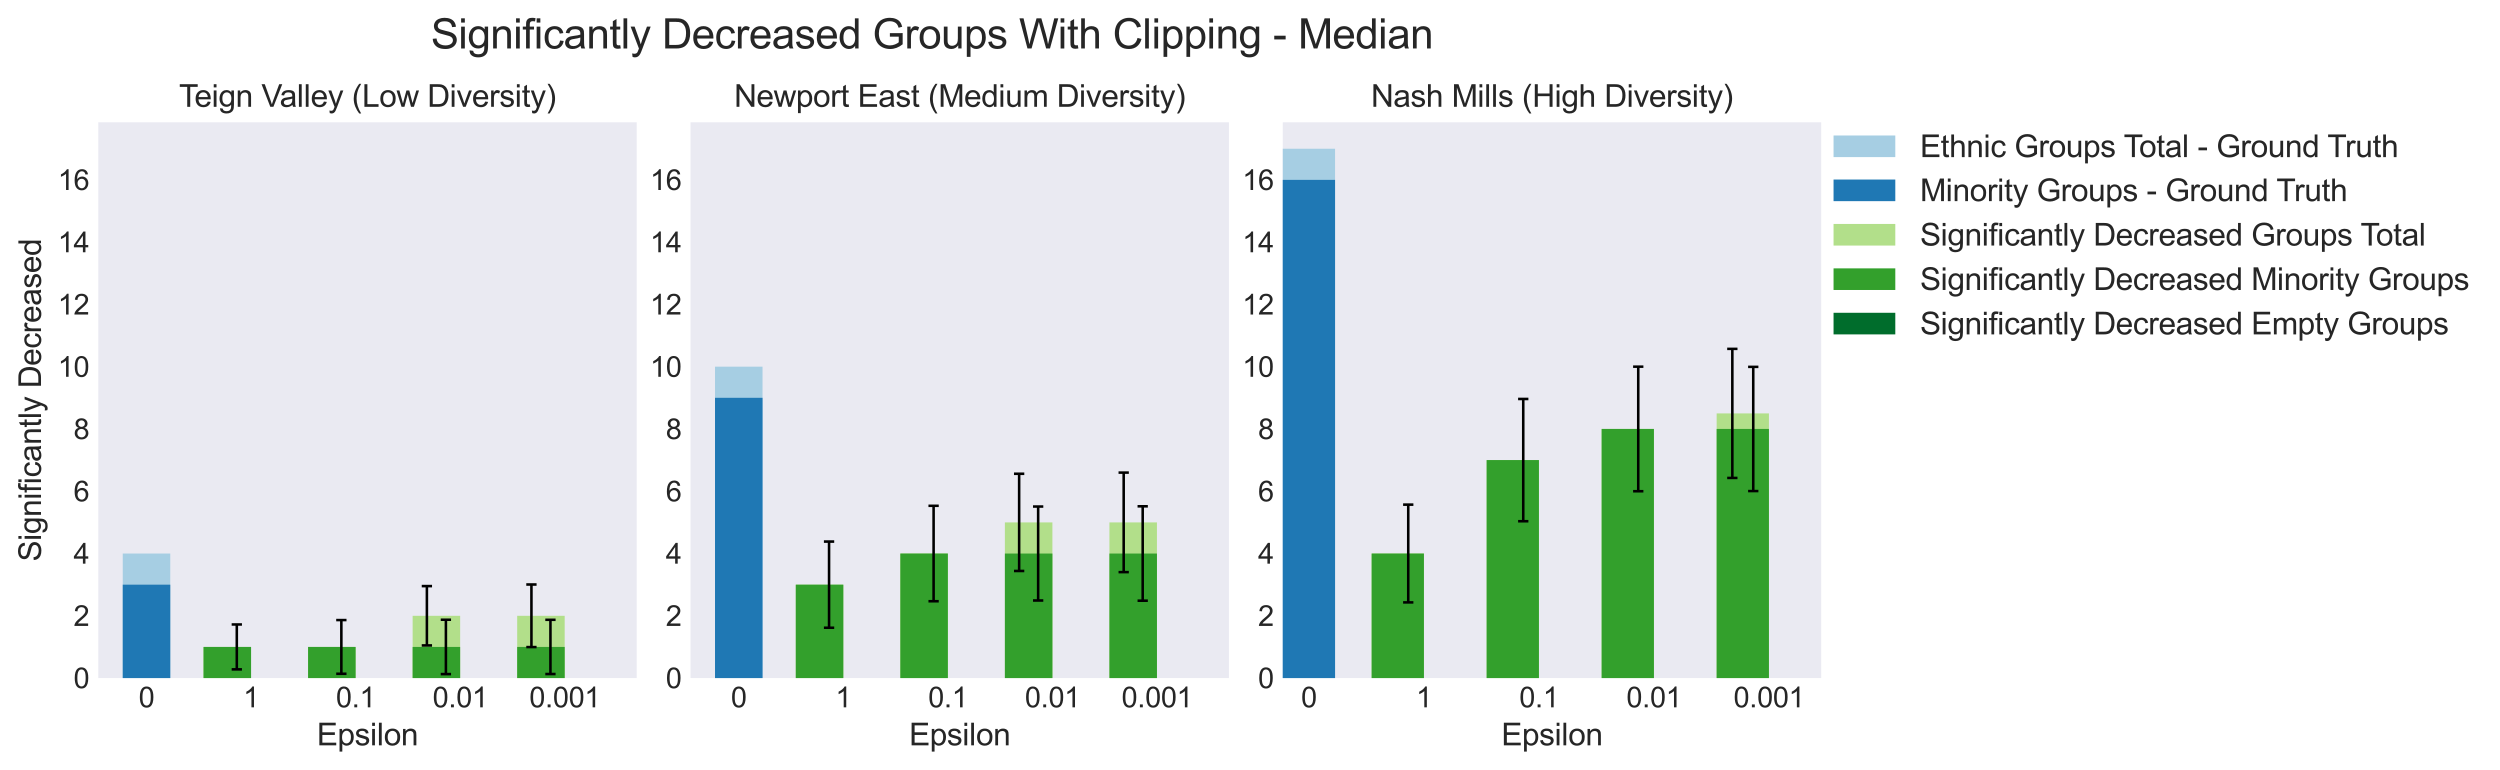<?xml version="1.0" encoding="utf-8" standalone="no"?>
<!DOCTYPE svg PUBLIC "-//W3C//DTD SVG 1.1//EN"
  "http://www.w3.org/Graphics/SVG/1.1/DTD/svg11.dtd">
<svg xmlns:xlink="http://www.w3.org/1999/xlink" width="971.606pt" height="299.254pt" viewBox="0 0 971.606 299.254" xmlns="http://www.w3.org/2000/svg" version="1.1">
 <defs>
  <style type="text/css">*{stroke-linejoin: round; stroke-linecap: butt}</style>
 </defs>
 <g id="figure_1">
  <g id="patch_1">
   <path d="M 0 299.254 
L 971.606 299.254 
L 971.606 0 
L 0 0 
z
" style="fill: #ffffff"/>
  </g>
  <g id="axes_1">
   <g id="patch_2">
    <path d="M 38.195 263.52 
L 247.445 263.52 
L 247.445 47.52 
L 38.195 47.52 
z
" style="fill: #eaeaf2"/>
   </g>
   <g id="matplotlib.axis_1">
    <g id="xtick_1">
     <g id="text_1">
      <!-- 0 -->
      <g style="fill: #262626" transform="translate(53.882 274.894) scale(0.11 -0.11)">
       <defs>
        <path id="ArialMT-30" d="M 266 2259 
Q 266 3072 433 3567 
Q 600 4063 929 4331 
Q 1259 4600 1759 4600 
Q 2128 4600 2406 4451 
Q 2684 4303 2865 4023 
Q 3047 3744 3150 3342 
Q 3253 2941 3253 2259 
Q 3253 1453 3087 958 
Q 2922 463 2592 192 
Q 2263 -78 1759 -78 
Q 1097 -78 719 397 
Q 266 969 266 2259 
z
M 844 2259 
Q 844 1131 1108 757 
Q 1372 384 1759 384 
Q 2147 384 2411 759 
Q 2675 1134 2675 2259 
Q 2675 3391 2411 3762 
Q 2147 4134 1753 4134 
Q 1366 4134 1134 3806 
Q 844 3388 844 2259 
z
" transform="scale(0.016)"/>
       </defs>
       <use xlink:href="#ArialMT-30"/>
      </g>
     </g>
    </g>
    <g id="xtick_2">
     <g id="text_2">
      <!-- 1 -->
      <g style="fill: #262626" transform="translate(94.514 274.894) scale(0.11 -0.11)">
       <defs>
        <path id="ArialMT-31" d="M 2384 0 
L 1822 0 
L 1822 3584 
Q 1619 3391 1289 3197 
Q 959 3003 697 2906 
L 697 3450 
Q 1169 3672 1522 3987 
Q 1875 4303 2022 4600 
L 2384 4600 
L 2384 0 
z
" transform="scale(0.016)"/>
       </defs>
       <use xlink:href="#ArialMT-31"/>
      </g>
     </g>
    </g>
    <g id="xtick_3">
     <g id="text_3">
      <!-- 0.1 -->
      <g style="fill: #262626" transform="translate(130.558 274.894) scale(0.11 -0.11)">
       <defs>
        <path id="ArialMT-2e" d="M 581 0 
L 581 641 
L 1222 641 
L 1222 0 
L 581 0 
z
" transform="scale(0.016)"/>
       </defs>
       <use xlink:href="#ArialMT-30"/>
       <use xlink:href="#ArialMT-2e" x="55.615"/>
       <use xlink:href="#ArialMT-31" x="83.398"/>
      </g>
     </g>
    </g>
    <g id="xtick_4">
     <g id="text_4">
      <!-- 0.01 -->
      <g style="fill: #262626" transform="translate(168.131 274.894) scale(0.11 -0.11)">
       <use xlink:href="#ArialMT-30"/>
       <use xlink:href="#ArialMT-2e" x="55.615"/>
       <use xlink:href="#ArialMT-30" x="83.398"/>
       <use xlink:href="#ArialMT-31" x="139.014"/>
      </g>
     </g>
    </g>
    <g id="xtick_5">
     <g id="text_5">
      <!-- 0.001 -->
      <g style="fill: #262626" transform="translate(205.703 274.894) scale(0.11 -0.11)">
       <use xlink:href="#ArialMT-30"/>
       <use xlink:href="#ArialMT-2e" x="55.615"/>
       <use xlink:href="#ArialMT-30" x="83.398"/>
       <use xlink:href="#ArialMT-30" x="139.014"/>
       <use xlink:href="#ArialMT-31" x="194.629"/>
      </g>
     </g>
    </g>
    <g id="text_6">
     <!-- Epsilon -->
     <g style="fill: #262626" transform="translate(123.142 289.669) scale(0.12 -0.12)">
      <defs>
       <path id="ArialMT-45" d="M 506 0 
L 506 4581 
L 3819 4581 
L 3819 4041 
L 1113 4041 
L 1113 2638 
L 3647 2638 
L 3647 2100 
L 1113 2100 
L 1113 541 
L 3925 541 
L 3925 0 
L 506 0 
z
" transform="scale(0.016)"/>
       <path id="ArialMT-70" d="M 422 -1272 
L 422 3319 
L 934 3319 
L 934 2888 
Q 1116 3141 1344 3267 
Q 1572 3394 1897 3394 
Q 2322 3394 2647 3175 
Q 2972 2956 3137 2557 
Q 3303 2159 3303 1684 
Q 3303 1175 3120 767 
Q 2938 359 2589 142 
Q 2241 -75 1856 -75 
Q 1575 -75 1351 44 
Q 1128 163 984 344 
L 984 -1272 
L 422 -1272 
z
M 931 1641 
Q 931 1000 1190 694 
Q 1450 388 1819 388 
Q 2194 388 2461 705 
Q 2728 1022 2728 1688 
Q 2728 2322 2467 2637 
Q 2206 2953 1844 2953 
Q 1484 2953 1207 2617 
Q 931 2281 931 1641 
z
" transform="scale(0.016)"/>
       <path id="ArialMT-73" d="M 197 991 
L 753 1078 
Q 800 744 1014 566 
Q 1228 388 1613 388 
Q 2000 388 2187 545 
Q 2375 703 2375 916 
Q 2375 1106 2209 1216 
Q 2094 1291 1634 1406 
Q 1016 1563 777 1677 
Q 538 1791 414 1992 
Q 291 2194 291 2438 
Q 291 2659 392 2848 
Q 494 3038 669 3163 
Q 800 3259 1026 3326 
Q 1253 3394 1513 3394 
Q 1903 3394 2198 3281 
Q 2494 3169 2634 2976 
Q 2775 2784 2828 2463 
L 2278 2388 
Q 2241 2644 2061 2787 
Q 1881 2931 1553 2931 
Q 1166 2931 1000 2803 
Q 834 2675 834 2503 
Q 834 2394 903 2306 
Q 972 2216 1119 2156 
Q 1203 2125 1616 2013 
Q 2213 1853 2448 1751 
Q 2684 1650 2818 1456 
Q 2953 1263 2953 975 
Q 2953 694 2789 445 
Q 2625 197 2315 61 
Q 2006 -75 1616 -75 
Q 969 -75 630 194 
Q 291 463 197 991 
z
" transform="scale(0.016)"/>
       <path id="ArialMT-69" d="M 425 3934 
L 425 4581 
L 988 4581 
L 988 3934 
L 425 3934 
z
M 425 0 
L 425 3319 
L 988 3319 
L 988 0 
L 425 0 
z
" transform="scale(0.016)"/>
       <path id="ArialMT-6c" d="M 409 0 
L 409 4581 
L 972 4581 
L 972 0 
L 409 0 
z
" transform="scale(0.016)"/>
       <path id="ArialMT-6f" d="M 213 1659 
Q 213 2581 725 3025 
Q 1153 3394 1769 3394 
Q 2453 3394 2887 2945 
Q 3322 2497 3322 1706 
Q 3322 1066 3130 698 
Q 2938 331 2570 128 
Q 2203 -75 1769 -75 
Q 1072 -75 642 372 
Q 213 819 213 1659 
z
M 791 1659 
Q 791 1022 1069 705 
Q 1347 388 1769 388 
Q 2188 388 2466 706 
Q 2744 1025 2744 1678 
Q 2744 2294 2464 2611 
Q 2184 2928 1769 2928 
Q 1347 2928 1069 2612 
Q 791 2297 791 1659 
z
" transform="scale(0.016)"/>
       <path id="ArialMT-6e" d="M 422 0 
L 422 3319 
L 928 3319 
L 928 2847 
Q 1294 3394 1984 3394 
Q 2284 3394 2536 3286 
Q 2788 3178 2913 3003 
Q 3038 2828 3088 2588 
Q 3119 2431 3119 2041 
L 3119 0 
L 2556 0 
L 2556 2019 
Q 2556 2363 2490 2533 
Q 2425 2703 2258 2804 
Q 2091 2906 1866 2906 
Q 1506 2906 1245 2678 
Q 984 2450 984 1813 
L 984 0 
L 422 0 
z
" transform="scale(0.016)"/>
      </defs>
      <use xlink:href="#ArialMT-45"/>
      <use xlink:href="#ArialMT-70" x="66.699"/>
      <use xlink:href="#ArialMT-73" x="122.314"/>
      <use xlink:href="#ArialMT-69" x="172.314"/>
      <use xlink:href="#ArialMT-6c" x="194.531"/>
      <use xlink:href="#ArialMT-6f" x="216.748"/>
      <use xlink:href="#ArialMT-6e" x="272.363"/>
     </g>
    </g>
   </g>
   <g id="matplotlib.axis_2">
    <g id="ytick_1">
     <g id="text_7">
      <!-- 0 -->
      <g style="fill: #262626" transform="translate(28.578 267.457) scale(0.11 -0.11)">
       <use xlink:href="#ArialMT-30"/>
      </g>
     </g>
    </g>
    <g id="ytick_2">
     <g id="text_8">
      <!-- 2 -->
      <g style="fill: #262626" transform="translate(28.578 243.255) scale(0.11 -0.11)">
       <defs>
        <path id="ArialMT-32" d="M 3222 541 
L 3222 0 
L 194 0 
Q 188 203 259 391 
Q 375 700 629 1000 
Q 884 1300 1366 1694 
Q 2113 2306 2375 2664 
Q 2638 3022 2638 3341 
Q 2638 3675 2398 3904 
Q 2159 4134 1775 4134 
Q 1369 4134 1125 3890 
Q 881 3647 878 3216 
L 300 3275 
Q 359 3922 746 4261 
Q 1134 4600 1788 4600 
Q 2447 4600 2831 4234 
Q 3216 3869 3216 3328 
Q 3216 3053 3103 2787 
Q 2991 2522 2730 2228 
Q 2469 1934 1863 1422 
Q 1356 997 1212 845 
Q 1069 694 975 541 
L 3222 541 
z
" transform="scale(0.016)"/>
       </defs>
       <use xlink:href="#ArialMT-32"/>
      </g>
     </g>
    </g>
    <g id="ytick_3">
     <g id="text_9">
      <!-- 4 -->
      <g style="fill: #262626" transform="translate(28.578 219.053) scale(0.11 -0.11)">
       <defs>
        <path id="ArialMT-34" d="M 2069 0 
L 2069 1097 
L 81 1097 
L 81 1613 
L 2172 4581 
L 2631 4581 
L 2631 1613 
L 3250 1613 
L 3250 1097 
L 2631 1097 
L 2631 0 
L 2069 0 
z
M 2069 1613 
L 2069 3678 
L 634 1613 
L 2069 1613 
z
" transform="scale(0.016)"/>
       </defs>
       <use xlink:href="#ArialMT-34"/>
      </g>
     </g>
    </g>
    <g id="ytick_4">
     <g id="text_10">
      <!-- 6 -->
      <g style="fill: #262626" transform="translate(28.578 194.852) scale(0.11 -0.11)">
       <defs>
        <path id="ArialMT-36" d="M 3184 3459 
L 2625 3416 
Q 2550 3747 2413 3897 
Q 2184 4138 1850 4138 
Q 1581 4138 1378 3988 
Q 1113 3794 959 3422 
Q 806 3050 800 2363 
Q 1003 2672 1297 2822 
Q 1591 2972 1913 2972 
Q 2475 2972 2870 2558 
Q 3266 2144 3266 1488 
Q 3266 1056 3080 686 
Q 2894 316 2569 119 
Q 2244 -78 1831 -78 
Q 1128 -78 684 439 
Q 241 956 241 2144 
Q 241 3472 731 4075 
Q 1159 4600 1884 4600 
Q 2425 4600 2770 4297 
Q 3116 3994 3184 3459 
z
M 888 1484 
Q 888 1194 1011 928 
Q 1134 663 1356 523 
Q 1578 384 1822 384 
Q 2178 384 2434 671 
Q 2691 959 2691 1453 
Q 2691 1928 2437 2201 
Q 2184 2475 1800 2475 
Q 1419 2475 1153 2201 
Q 888 1928 888 1484 
z
" transform="scale(0.016)"/>
       </defs>
       <use xlink:href="#ArialMT-36"/>
      </g>
     </g>
    </g>
    <g id="ytick_5">
     <g id="text_11">
      <!-- 8 -->
      <g style="fill: #262626" transform="translate(28.578 170.65) scale(0.11 -0.11)">
       <defs>
        <path id="ArialMT-38" d="M 1131 2484 
Q 781 2613 612 2850 
Q 444 3088 444 3419 
Q 444 3919 803 4259 
Q 1163 4600 1759 4600 
Q 2359 4600 2725 4251 
Q 3091 3903 3091 3403 
Q 3091 3084 2923 2848 
Q 2756 2613 2416 2484 
Q 2838 2347 3058 2040 
Q 3278 1734 3278 1309 
Q 3278 722 2862 322 
Q 2447 -78 1769 -78 
Q 1091 -78 675 323 
Q 259 725 259 1325 
Q 259 1772 486 2073 
Q 713 2375 1131 2484 
z
M 1019 3438 
Q 1019 3113 1228 2906 
Q 1438 2700 1772 2700 
Q 2097 2700 2305 2904 
Q 2513 3109 2513 3406 
Q 2513 3716 2298 3927 
Q 2084 4138 1766 4138 
Q 1444 4138 1231 3931 
Q 1019 3725 1019 3438 
z
M 838 1322 
Q 838 1081 952 856 
Q 1066 631 1291 507 
Q 1516 384 1775 384 
Q 2178 384 2440 643 
Q 2703 903 2703 1303 
Q 2703 1709 2433 1975 
Q 2163 2241 1756 2241 
Q 1359 2241 1098 1978 
Q 838 1716 838 1322 
z
" transform="scale(0.016)"/>
       </defs>
       <use xlink:href="#ArialMT-38"/>
      </g>
     </g>
    </g>
    <g id="ytick_6">
     <g id="text_12">
      <!-- 10 -->
      <g style="fill: #262626" transform="translate(22.461 146.448) scale(0.11 -0.11)">
       <use xlink:href="#ArialMT-31"/>
       <use xlink:href="#ArialMT-30" x="55.615"/>
      </g>
     </g>
    </g>
    <g id="ytick_7">
     <g id="text_13">
      <!-- 12 -->
      <g style="fill: #262626" transform="translate(22.461 122.247) scale(0.11 -0.11)">
       <use xlink:href="#ArialMT-31"/>
       <use xlink:href="#ArialMT-32" x="55.615"/>
      </g>
     </g>
    </g>
    <g id="ytick_8">
     <g id="text_14">
      <!-- 14 -->
      <g style="fill: #262626" transform="translate(22.461 98.045) scale(0.11 -0.11)">
       <use xlink:href="#ArialMT-31"/>
       <use xlink:href="#ArialMT-34" x="55.615"/>
      </g>
     </g>
    </g>
    <g id="ytick_9">
     <g id="text_15">
      <!-- 16 -->
      <g style="fill: #262626" transform="translate(22.461 73.843) scale(0.11 -0.11)">
       <use xlink:href="#ArialMT-31"/>
       <use xlink:href="#ArialMT-36" x="55.615"/>
      </g>
     </g>
    </g>
    <g id="text_16">
     <!-- Significantly Decreased -->
     <g style="fill: #262626" transform="translate(15.936 218.215) rotate(-90) scale(0.12 -0.12)">
      <defs>
       <path id="ArialMT-53" d="M 288 1472 
L 859 1522 
Q 900 1178 1048 958 
Q 1197 738 1509 602 
Q 1822 466 2213 466 
Q 2559 466 2825 569 
Q 3091 672 3220 851 
Q 3350 1031 3350 1244 
Q 3350 1459 3225 1620 
Q 3100 1781 2813 1891 
Q 2628 1963 1997 2114 
Q 1366 2266 1113 2400 
Q 784 2572 623 2826 
Q 463 3081 463 3397 
Q 463 3744 659 4045 
Q 856 4347 1234 4503 
Q 1613 4659 2075 4659 
Q 2584 4659 2973 4495 
Q 3363 4331 3572 4012 
Q 3781 3694 3797 3291 
L 3216 3247 
Q 3169 3681 2898 3903 
Q 2628 4125 2100 4125 
Q 1550 4125 1298 3923 
Q 1047 3722 1047 3438 
Q 1047 3191 1225 3031 
Q 1400 2872 2139 2705 
Q 2878 2538 3153 2413 
Q 3553 2228 3743 1945 
Q 3934 1663 3934 1294 
Q 3934 928 3725 604 
Q 3516 281 3123 101 
Q 2731 -78 2241 -78 
Q 1619 -78 1198 103 
Q 778 284 539 648 
Q 300 1013 288 1472 
z
" transform="scale(0.016)"/>
       <path id="ArialMT-67" d="M 319 -275 
L 866 -356 
Q 900 -609 1056 -725 
Q 1266 -881 1628 -881 
Q 2019 -881 2231 -725 
Q 2444 -569 2519 -288 
Q 2563 -116 2559 434 
Q 2191 0 1641 0 
Q 956 0 581 494 
Q 206 988 206 1678 
Q 206 2153 378 2554 
Q 550 2956 876 3175 
Q 1203 3394 1644 3394 
Q 2231 3394 2613 2919 
L 2613 3319 
L 3131 3319 
L 3131 450 
Q 3131 -325 2973 -648 
Q 2816 -972 2473 -1159 
Q 2131 -1347 1631 -1347 
Q 1038 -1347 672 -1080 
Q 306 -813 319 -275 
z
M 784 1719 
Q 784 1066 1043 766 
Q 1303 466 1694 466 
Q 2081 466 2343 764 
Q 2606 1063 2606 1700 
Q 2606 2309 2336 2618 
Q 2066 2928 1684 2928 
Q 1309 2928 1046 2623 
Q 784 2319 784 1719 
z
" transform="scale(0.016)"/>
       <path id="ArialMT-66" d="M 556 0 
L 556 2881 
L 59 2881 
L 59 3319 
L 556 3319 
L 556 3672 
Q 556 4006 616 4169 
Q 697 4388 901 4523 
Q 1106 4659 1475 4659 
Q 1713 4659 2000 4603 
L 1916 4113 
Q 1741 4144 1584 4144 
Q 1328 4144 1222 4034 
Q 1116 3925 1116 3625 
L 1116 3319 
L 1763 3319 
L 1763 2881 
L 1116 2881 
L 1116 0 
L 556 0 
z
" transform="scale(0.016)"/>
       <path id="ArialMT-63" d="M 2588 1216 
L 3141 1144 
Q 3050 572 2676 248 
Q 2303 -75 1759 -75 
Q 1078 -75 664 370 
Q 250 816 250 1647 
Q 250 2184 428 2587 
Q 606 2991 970 3192 
Q 1334 3394 1763 3394 
Q 2303 3394 2647 3120 
Q 2991 2847 3088 2344 
L 2541 2259 
Q 2463 2594 2264 2762 
Q 2066 2931 1784 2931 
Q 1359 2931 1093 2626 
Q 828 2322 828 1663 
Q 828 994 1084 691 
Q 1341 388 1753 388 
Q 2084 388 2306 591 
Q 2528 794 2588 1216 
z
" transform="scale(0.016)"/>
       <path id="ArialMT-61" d="M 2588 409 
Q 2275 144 1986 34 
Q 1697 -75 1366 -75 
Q 819 -75 525 192 
Q 231 459 231 875 
Q 231 1119 342 1320 
Q 453 1522 633 1644 
Q 813 1766 1038 1828 
Q 1203 1872 1538 1913 
Q 2219 1994 2541 2106 
Q 2544 2222 2544 2253 
Q 2544 2597 2384 2738 
Q 2169 2928 1744 2928 
Q 1347 2928 1158 2789 
Q 969 2650 878 2297 
L 328 2372 
Q 403 2725 575 2942 
Q 747 3159 1072 3276 
Q 1397 3394 1825 3394 
Q 2250 3394 2515 3294 
Q 2781 3194 2906 3042 
Q 3031 2891 3081 2659 
Q 3109 2516 3109 2141 
L 3109 1391 
Q 3109 606 3145 398 
Q 3181 191 3288 0 
L 2700 0 
Q 2613 175 2588 409 
z
M 2541 1666 
Q 2234 1541 1622 1453 
Q 1275 1403 1131 1340 
Q 988 1278 909 1158 
Q 831 1038 831 891 
Q 831 666 1001 516 
Q 1172 366 1500 366 
Q 1825 366 2078 508 
Q 2331 650 2450 897 
Q 2541 1088 2541 1459 
L 2541 1666 
z
" transform="scale(0.016)"/>
       <path id="ArialMT-74" d="M 1650 503 
L 1731 6 
Q 1494 -44 1306 -44 
Q 1000 -44 831 53 
Q 663 150 594 308 
Q 525 466 525 972 
L 525 2881 
L 113 2881 
L 113 3319 
L 525 3319 
L 525 4141 
L 1084 4478 
L 1084 3319 
L 1650 3319 
L 1650 2881 
L 1084 2881 
L 1084 941 
Q 1084 700 1114 631 
Q 1144 563 1211 522 
Q 1278 481 1403 481 
Q 1497 481 1650 503 
z
" transform="scale(0.016)"/>
       <path id="ArialMT-79" d="M 397 -1278 
L 334 -750 
Q 519 -800 656 -800 
Q 844 -800 956 -737 
Q 1069 -675 1141 -563 
Q 1194 -478 1313 -144 
Q 1328 -97 1363 -6 
L 103 3319 
L 709 3319 
L 1400 1397 
Q 1534 1031 1641 628 
Q 1738 1016 1872 1384 
L 2581 3319 
L 3144 3319 
L 1881 -56 
Q 1678 -603 1566 -809 
Q 1416 -1088 1222 -1217 
Q 1028 -1347 759 -1347 
Q 597 -1347 397 -1278 
z
" transform="scale(0.016)"/>
       <path id="ArialMT-20" transform="scale(0.016)"/>
       <path id="ArialMT-44" d="M 494 0 
L 494 4581 
L 2072 4581 
Q 2606 4581 2888 4516 
Q 3281 4425 3559 4188 
Q 3922 3881 4101 3404 
Q 4281 2928 4281 2316 
Q 4281 1794 4159 1391 
Q 4038 988 3847 723 
Q 3656 459 3429 307 
Q 3203 156 2883 78 
Q 2563 0 2147 0 
L 494 0 
z
M 1100 541 
L 2078 541 
Q 2531 541 2789 625 
Q 3047 709 3200 863 
Q 3416 1078 3536 1442 
Q 3656 1806 3656 2325 
Q 3656 3044 3420 3430 
Q 3184 3816 2847 3947 
Q 2603 4041 2063 4041 
L 1100 4041 
L 1100 541 
z
" transform="scale(0.016)"/>
       <path id="ArialMT-65" d="M 2694 1069 
L 3275 997 
Q 3138 488 2766 206 
Q 2394 -75 1816 -75 
Q 1088 -75 661 373 
Q 234 822 234 1631 
Q 234 2469 665 2931 
Q 1097 3394 1784 3394 
Q 2450 3394 2872 2941 
Q 3294 2488 3294 1666 
Q 3294 1616 3291 1516 
L 816 1516 
Q 847 969 1125 678 
Q 1403 388 1819 388 
Q 2128 388 2347 550 
Q 2566 713 2694 1069 
z
M 847 1978 
L 2700 1978 
Q 2663 2397 2488 2606 
Q 2219 2931 1791 2931 
Q 1403 2931 1139 2672 
Q 875 2413 847 1978 
z
" transform="scale(0.016)"/>
       <path id="ArialMT-72" d="M 416 0 
L 416 3319 
L 922 3319 
L 922 2816 
Q 1116 3169 1280 3281 
Q 1444 3394 1641 3394 
Q 1925 3394 2219 3213 
L 2025 2691 
Q 1819 2813 1613 2813 
Q 1428 2813 1281 2702 
Q 1134 2591 1072 2394 
Q 978 2094 978 1738 
L 978 0 
L 416 0 
z
" transform="scale(0.016)"/>
       <path id="ArialMT-64" d="M 2575 0 
L 2575 419 
Q 2259 -75 1647 -75 
Q 1250 -75 917 144 
Q 584 363 401 755 
Q 219 1147 219 1656 
Q 219 2153 384 2558 
Q 550 2963 881 3178 
Q 1213 3394 1622 3394 
Q 1922 3394 2156 3267 
Q 2391 3141 2538 2938 
L 2538 4581 
L 3097 4581 
L 3097 0 
L 2575 0 
z
M 797 1656 
Q 797 1019 1065 703 
Q 1334 388 1700 388 
Q 2069 388 2326 689 
Q 2584 991 2584 1609 
Q 2584 2291 2321 2609 
Q 2059 2928 1675 2928 
Q 1300 2928 1048 2622 
Q 797 2316 797 1656 
z
" transform="scale(0.016)"/>
      </defs>
      <use xlink:href="#ArialMT-53"/>
      <use xlink:href="#ArialMT-69" x="66.699"/>
      <use xlink:href="#ArialMT-67" x="88.916"/>
      <use xlink:href="#ArialMT-6e" x="144.531"/>
      <use xlink:href="#ArialMT-69" x="200.146"/>
      <use xlink:href="#ArialMT-66" x="222.363"/>
      <use xlink:href="#ArialMT-69" x="250.146"/>
      <use xlink:href="#ArialMT-63" x="272.363"/>
      <use xlink:href="#ArialMT-61" x="322.363"/>
      <use xlink:href="#ArialMT-6e" x="377.979"/>
      <use xlink:href="#ArialMT-74" x="433.594"/>
      <use xlink:href="#ArialMT-6c" x="461.377"/>
      <use xlink:href="#ArialMT-79" x="483.594"/>
      <use xlink:href="#ArialMT-20" x="533.594"/>
      <use xlink:href="#ArialMT-44" x="561.377"/>
      <use xlink:href="#ArialMT-65" x="633.594"/>
      <use xlink:href="#ArialMT-63" x="689.209"/>
      <use xlink:href="#ArialMT-72" x="739.209"/>
      <use xlink:href="#ArialMT-65" x="772.51"/>
      <use xlink:href="#ArialMT-61" x="828.125"/>
      <use xlink:href="#ArialMT-73" x="883.74"/>
      <use xlink:href="#ArialMT-65" x="933.74"/>
      <use xlink:href="#ArialMT-64" x="989.355"/>
     </g>
    </g>
   </g>
   <g id="patch_3">
    <path d="M 47.707 263.52 
L 66.175 263.52 
L 66.175 215.117 
L 47.707 215.117 
z
" clip-path="url(#p509e714532)" style="fill: #a6cee3"/>
   </g>
   <g id="patch_4">
    <path d="M 47.707 263.52 
L 66.175 263.52 
L 66.175 227.217 
L 47.707 227.217 
z
" clip-path="url(#p509e714532)" style="fill: #1f78b4"/>
   </g>
   <g id="patch_5">
    <path d="M 79.103 263.52 
L 97.572 263.52 
L 97.572 251.419 
L 79.103 251.419 
z
" clip-path="url(#p509e714532)" style="fill: #b2df8a"/>
   </g>
   <g id="patch_6">
    <path d="M 79.103 263.52 
L 97.572 263.52 
L 97.572 251.419 
L 79.103 251.419 
z
" clip-path="url(#p509e714532)" style="fill: #33a02c"/>
   </g>
   <g id="patch_7">
    <path d="M 97.572 263.52 
L 116.041 263.52 
L 116.041 263.52 
L 97.572 263.52 
z
" clip-path="url(#p509e714532)" style="fill: #006d2c"/>
   </g>
   <g id="patch_8">
    <path d="M 119.734 263.52 
L 138.203 263.52 
L 138.203 251.419 
L 119.734 251.419 
z
" clip-path="url(#p509e714532)" style="fill: #b2df8a"/>
   </g>
   <g id="patch_9">
    <path d="M 119.734 263.52 
L 138.203 263.52 
L 138.203 251.419 
L 119.734 251.419 
z
" clip-path="url(#p509e714532)" style="fill: #33a02c"/>
   </g>
   <g id="patch_10">
    <path d="M 138.203 263.52 
L 156.672 263.52 
L 156.672 263.52 
L 138.203 263.52 
z
" clip-path="url(#p509e714532)" style="fill: #006d2c"/>
   </g>
   <g id="patch_11">
    <path d="M 160.366 263.52 
L 178.834 263.52 
L 178.834 239.318 
L 160.366 239.318 
z
" clip-path="url(#p509e714532)" style="fill: #b2df8a"/>
   </g>
   <g id="patch_12">
    <path d="M 160.366 263.52 
L 178.834 263.52 
L 178.834 251.419 
L 160.366 251.419 
z
" clip-path="url(#p509e714532)" style="fill: #33a02c"/>
   </g>
   <g id="patch_13">
    <path d="M 178.834 263.52 
L 197.303 263.52 
L 197.303 263.52 
L 178.834 263.52 
z
" clip-path="url(#p509e714532)" style="fill: #006d2c"/>
   </g>
   <g id="patch_14">
    <path d="M 200.997 263.52 
L 219.465 263.52 
L 219.465 239.318 
L 200.997 239.318 
z
" clip-path="url(#p509e714532)" style="fill: #b2df8a"/>
   </g>
   <g id="patch_15">
    <path d="M 200.997 263.52 
L 219.465 263.52 
L 219.465 251.419 
L 200.997 251.419 
z
" clip-path="url(#p509e714532)" style="fill: #33a02c"/>
   </g>
   <g id="patch_16">
    <path d="M 219.465 263.52 
L 237.934 263.52 
L 237.934 263.52 
L 219.465 263.52 
z
" clip-path="url(#p509e714532)" style="fill: #006d2c"/>
   </g>
   <g id="LineCollection_1">
    <path d="M 92.031 260.149 
L 92.031 242.689 
" clip-path="url(#p509e714532)" style="fill: none; stroke: #000000"/>
   </g>
   <g id="line2d_1">
    <defs>
     <path id="md1ce4b8f86" d="M 2 0 
L -2 -0 
" style="stroke: #000000"/>
    </defs>
    <g clip-path="url(#p509e714532)">
     <use xlink:href="#md1ce4b8f86" x="92.031" y="260.149" style="stroke: #000000"/>
    </g>
   </g>
   <g id="line2d_2">
    <g clip-path="url(#p509e714532)">
     <use xlink:href="#md1ce4b8f86" x="92.031" y="242.689" style="stroke: #000000"/>
    </g>
   </g>
   <g id="LineCollection_2">
    <path d="M 132.663 261.859 
L 132.663 240.979 
" clip-path="url(#p509e714532)" style="fill: none; stroke: #000000"/>
   </g>
   <g id="line2d_3">
    <g clip-path="url(#p509e714532)">
     <use xlink:href="#md1ce4b8f86" x="132.663" y="261.859" style="stroke: #000000"/>
    </g>
   </g>
   <g id="line2d_4">
    <g clip-path="url(#p509e714532)">
     <use xlink:href="#md1ce4b8f86" x="132.663" y="240.979" style="stroke: #000000"/>
    </g>
   </g>
   <g id="LineCollection_3">
    <path d="M 165.906 250.849 
L 165.906 227.788 
" clip-path="url(#p509e714532)" style="fill: none; stroke: #000000"/>
   </g>
   <g id="line2d_5">
    <g clip-path="url(#p509e714532)">
     <use xlink:href="#md1ce4b8f86" x="165.906" y="250.849" style="stroke: #000000"/>
    </g>
   </g>
   <g id="line2d_6">
    <g clip-path="url(#p509e714532)">
     <use xlink:href="#md1ce4b8f86" x="165.906" y="227.788" style="stroke: #000000"/>
    </g>
   </g>
   <g id="LineCollection_4">
    <path d="M 173.294 261.987 
L 173.294 240.851 
" clip-path="url(#p509e714532)" style="fill: none; stroke: #000000"/>
   </g>
   <g id="line2d_7">
    <g clip-path="url(#p509e714532)">
     <use xlink:href="#md1ce4b8f86" x="173.294" y="261.987" style="stroke: #000000"/>
    </g>
   </g>
   <g id="line2d_8">
    <g clip-path="url(#p509e714532)">
     <use xlink:href="#md1ce4b8f86" x="173.294" y="240.851" style="stroke: #000000"/>
    </g>
   </g>
   <g id="LineCollection_5">
    <path d="M 206.537 251.477 
L 206.537 227.159 
" clip-path="url(#p509e714532)" style="fill: none; stroke: #000000"/>
   </g>
   <g id="line2d_9">
    <g clip-path="url(#p509e714532)">
     <use xlink:href="#md1ce4b8f86" x="206.537" y="251.477" style="stroke: #000000"/>
    </g>
   </g>
   <g id="line2d_10">
    <g clip-path="url(#p509e714532)">
     <use xlink:href="#md1ce4b8f86" x="206.537" y="227.159" style="stroke: #000000"/>
    </g>
   </g>
   <g id="LineCollection_6">
    <path d="M 213.925 261.96 
L 213.925 240.879 
" clip-path="url(#p509e714532)" style="fill: none; stroke: #000000"/>
   </g>
   <g id="line2d_11">
    <g clip-path="url(#p509e714532)">
     <use xlink:href="#md1ce4b8f86" x="213.925" y="261.96" style="stroke: #000000"/>
    </g>
   </g>
   <g id="line2d_12">
    <g clip-path="url(#p509e714532)">
     <use xlink:href="#md1ce4b8f86" x="213.925" y="240.879" style="stroke: #000000"/>
    </g>
   </g>
   <g id="patch_17">
    <path d="M 38.195 263.52 
L 38.195 47.52 
" style="fill: none"/>
   </g>
   <g id="patch_18">
    <path d="M 247.445 263.52 
L 247.445 47.52 
" style="fill: none"/>
   </g>
   <g id="patch_19">
    <path d="M 38.195 263.52 
L 247.445 263.52 
" style="fill: none"/>
   </g>
   <g id="patch_20">
    <path d="M 38.195 47.52 
L 247.445 47.52 
" style="fill: none"/>
   </g>
   <g id="text_17">
    <!-- Teign Valley (Low Diversity) -->
    <g style="fill: #262626" transform="translate(69.578 41.52) scale(0.12 -0.12)">
     <defs>
      <path id="ArialMT-54" d="M 1659 0 
L 1659 4041 
L 150 4041 
L 150 4581 
L 3781 4581 
L 3781 4041 
L 2266 4041 
L 2266 0 
L 1659 0 
z
" transform="scale(0.016)"/>
      <path id="ArialMT-56" d="M 1803 0 
L 28 4581 
L 684 4581 
L 1875 1253 
Q 2019 853 2116 503 
Q 2222 878 2363 1253 
L 3600 4581 
L 4219 4581 
L 2425 0 
L 1803 0 
z
" transform="scale(0.016)"/>
      <path id="ArialMT-28" d="M 1497 -1347 
Q 1031 -759 709 28 
Q 388 816 388 1659 
Q 388 2403 628 3084 
Q 909 3875 1497 4659 
L 1900 4659 
Q 1522 4009 1400 3731 
Q 1209 3300 1100 2831 
Q 966 2247 966 1656 
Q 966 153 1900 -1347 
L 1497 -1347 
z
" transform="scale(0.016)"/>
      <path id="ArialMT-4c" d="M 469 0 
L 469 4581 
L 1075 4581 
L 1075 541 
L 3331 541 
L 3331 0 
L 469 0 
z
" transform="scale(0.016)"/>
      <path id="ArialMT-77" d="M 1034 0 
L 19 3319 
L 600 3319 
L 1128 1403 
L 1325 691 
Q 1338 744 1497 1375 
L 2025 3319 
L 2603 3319 
L 3100 1394 
L 3266 759 
L 3456 1400 
L 4025 3319 
L 4572 3319 
L 3534 0 
L 2950 0 
L 2422 1988 
L 2294 2553 
L 1622 0 
L 1034 0 
z
" transform="scale(0.016)"/>
      <path id="ArialMT-76" d="M 1344 0 
L 81 3319 
L 675 3319 
L 1388 1331 
Q 1503 1009 1600 663 
Q 1675 925 1809 1294 
L 2547 3319 
L 3125 3319 
L 1869 0 
L 1344 0 
z
" transform="scale(0.016)"/>
      <path id="ArialMT-29" d="M 791 -1347 
L 388 -1347 
Q 1322 153 1322 1656 
Q 1322 2244 1188 2822 
Q 1081 3291 891 3722 
Q 769 4003 388 4659 
L 791 4659 
Q 1378 3875 1659 3084 
Q 1900 2403 1900 1659 
Q 1900 816 1576 28 
Q 1253 -759 791 -1347 
z
" transform="scale(0.016)"/>
     </defs>
     <use xlink:href="#ArialMT-54"/>
     <use xlink:href="#ArialMT-65" x="49.959"/>
     <use xlink:href="#ArialMT-69" x="105.574"/>
     <use xlink:href="#ArialMT-67" x="127.791"/>
     <use xlink:href="#ArialMT-6e" x="183.406"/>
     <use xlink:href="#ArialMT-20" x="239.021"/>
     <use xlink:href="#ArialMT-56" x="266.805"/>
     <use xlink:href="#ArialMT-61" x="326.129"/>
     <use xlink:href="#ArialMT-6c" x="381.744"/>
     <use xlink:href="#ArialMT-6c" x="403.961"/>
     <use xlink:href="#ArialMT-65" x="426.178"/>
     <use xlink:href="#ArialMT-79" x="481.793"/>
     <use xlink:href="#ArialMT-20" x="531.793"/>
     <use xlink:href="#ArialMT-28" x="559.576"/>
     <use xlink:href="#ArialMT-4c" x="592.877"/>
     <use xlink:href="#ArialMT-6f" x="648.492"/>
     <use xlink:href="#ArialMT-77" x="704.107"/>
     <use xlink:href="#ArialMT-20" x="776.324"/>
     <use xlink:href="#ArialMT-44" x="804.107"/>
     <use xlink:href="#ArialMT-69" x="876.324"/>
     <use xlink:href="#ArialMT-76" x="898.541"/>
     <use xlink:href="#ArialMT-65" x="948.541"/>
     <use xlink:href="#ArialMT-72" x="1004.156"/>
     <use xlink:href="#ArialMT-73" x="1037.457"/>
     <use xlink:href="#ArialMT-69" x="1087.457"/>
     <use xlink:href="#ArialMT-74" x="1109.674"/>
     <use xlink:href="#ArialMT-79" x="1137.457"/>
     <use xlink:href="#ArialMT-29" x="1187.457"/>
    </g>
   </g>
  </g>
  <g id="axes_2">
   <g id="patch_21">
    <path d="M 268.37 263.52 
L 477.62 263.52 
L 477.62 47.52 
L 268.37 47.52 
z
" style="fill: #eaeaf2"/>
   </g>
   <g id="matplotlib.axis_3">
    <g id="xtick_6">
     <g id="text_18">
      <!-- 0 -->
      <g style="fill: #262626" transform="translate(284.057 274.894) scale(0.11 -0.11)">
       <use xlink:href="#ArialMT-30"/>
      </g>
     </g>
    </g>
    <g id="xtick_7">
     <g id="text_19">
      <!-- 1 -->
      <g style="fill: #262626" transform="translate(324.689 274.894) scale(0.11 -0.11)">
       <use xlink:href="#ArialMT-31"/>
      </g>
     </g>
    </g>
    <g id="xtick_8">
     <g id="text_20">
      <!-- 0.1 -->
      <g style="fill: #262626" transform="translate(360.733 274.894) scale(0.11 -0.11)">
       <use xlink:href="#ArialMT-30"/>
       <use xlink:href="#ArialMT-2e" x="55.615"/>
       <use xlink:href="#ArialMT-31" x="83.398"/>
      </g>
     </g>
    </g>
    <g id="xtick_9">
     <g id="text_21">
      <!-- 0.01 -->
      <g style="fill: #262626" transform="translate(398.306 274.894) scale(0.11 -0.11)">
       <use xlink:href="#ArialMT-30"/>
       <use xlink:href="#ArialMT-2e" x="55.615"/>
       <use xlink:href="#ArialMT-30" x="83.398"/>
       <use xlink:href="#ArialMT-31" x="139.014"/>
      </g>
     </g>
    </g>
    <g id="xtick_10">
     <g id="text_22">
      <!-- 0.001 -->
      <g style="fill: #262626" transform="translate(435.878 274.894) scale(0.11 -0.11)">
       <use xlink:href="#ArialMT-30"/>
       <use xlink:href="#ArialMT-2e" x="55.615"/>
       <use xlink:href="#ArialMT-30" x="83.398"/>
       <use xlink:href="#ArialMT-30" x="139.014"/>
       <use xlink:href="#ArialMT-31" x="194.629"/>
      </g>
     </g>
    </g>
    <g id="text_23">
     <!-- Epsilon -->
     <g style="fill: #262626" transform="translate(353.317 289.669) scale(0.12 -0.12)">
      <use xlink:href="#ArialMT-45"/>
      <use xlink:href="#ArialMT-70" x="66.699"/>
      <use xlink:href="#ArialMT-73" x="122.314"/>
      <use xlink:href="#ArialMT-69" x="172.314"/>
      <use xlink:href="#ArialMT-6c" x="194.531"/>
      <use xlink:href="#ArialMT-6f" x="216.748"/>
      <use xlink:href="#ArialMT-6e" x="272.363"/>
     </g>
    </g>
   </g>
   <g id="matplotlib.axis_4">
    <g id="ytick_10">
     <g id="text_24">
      <!-- 0 -->
      <g style="fill: #262626" transform="translate(258.753 267.457) scale(0.11 -0.11)">
       <use xlink:href="#ArialMT-30"/>
      </g>
     </g>
    </g>
    <g id="ytick_11">
     <g id="text_25">
      <!-- 2 -->
      <g style="fill: #262626" transform="translate(258.753 243.255) scale(0.11 -0.11)">
       <use xlink:href="#ArialMT-32"/>
      </g>
     </g>
    </g>
    <g id="ytick_12">
     <g id="text_26">
      <!-- 4 -->
      <g style="fill: #262626" transform="translate(258.753 219.053) scale(0.11 -0.11)">
       <use xlink:href="#ArialMT-34"/>
      </g>
     </g>
    </g>
    <g id="ytick_13">
     <g id="text_27">
      <!-- 6 -->
      <g style="fill: #262626" transform="translate(258.753 194.852) scale(0.11 -0.11)">
       <use xlink:href="#ArialMT-36"/>
      </g>
     </g>
    </g>
    <g id="ytick_14">
     <g id="text_28">
      <!-- 8 -->
      <g style="fill: #262626" transform="translate(258.753 170.65) scale(0.11 -0.11)">
       <use xlink:href="#ArialMT-38"/>
      </g>
     </g>
    </g>
    <g id="ytick_15">
     <g id="text_29">
      <!-- 10 -->
      <g style="fill: #262626" transform="translate(252.636 146.448) scale(0.11 -0.11)">
       <use xlink:href="#ArialMT-31"/>
       <use xlink:href="#ArialMT-30" x="55.615"/>
      </g>
     </g>
    </g>
    <g id="ytick_16">
     <g id="text_30">
      <!-- 12 -->
      <g style="fill: #262626" transform="translate(252.636 122.247) scale(0.11 -0.11)">
       <use xlink:href="#ArialMT-31"/>
       <use xlink:href="#ArialMT-32" x="55.615"/>
      </g>
     </g>
    </g>
    <g id="ytick_17">
     <g id="text_31">
      <!-- 14 -->
      <g style="fill: #262626" transform="translate(252.636 98.045) scale(0.11 -0.11)">
       <use xlink:href="#ArialMT-31"/>
       <use xlink:href="#ArialMT-34" x="55.615"/>
      </g>
     </g>
    </g>
    <g id="ytick_18">
     <g id="text_32">
      <!-- 16 -->
      <g style="fill: #262626" transform="translate(252.636 73.843) scale(0.11 -0.11)">
       <use xlink:href="#ArialMT-31"/>
       <use xlink:href="#ArialMT-36" x="55.615"/>
      </g>
     </g>
    </g>
   </g>
   <g id="patch_22">
    <path d="M 277.882 263.52 
L 296.35 263.52 
L 296.35 142.512 
L 277.882 142.512 
z
" clip-path="url(#p1604197c48)" style="fill: #a6cee3"/>
   </g>
   <g id="patch_23">
    <path d="M 277.882 263.52 
L 296.35 263.52 
L 296.35 154.612 
L 277.882 154.612 
z
" clip-path="url(#p1604197c48)" style="fill: #1f78b4"/>
   </g>
   <g id="patch_24">
    <path d="M 309.278 263.52 
L 327.747 263.52 
L 327.747 227.217 
L 309.278 227.217 
z
" clip-path="url(#p1604197c48)" style="fill: #b2df8a"/>
   </g>
   <g id="patch_25">
    <path d="M 309.278 263.52 
L 327.747 263.52 
L 327.747 227.217 
L 309.278 227.217 
z
" clip-path="url(#p1604197c48)" style="fill: #33a02c"/>
   </g>
   <g id="patch_26">
    <path d="M 327.747 263.52 
L 346.216 263.52 
L 346.216 263.52 
L 327.747 263.52 
z
" clip-path="url(#p1604197c48)" style="fill: #006d2c"/>
   </g>
   <g id="patch_27">
    <path d="M 349.909 263.52 
L 368.378 263.52 
L 368.378 215.117 
L 349.909 215.117 
z
" clip-path="url(#p1604197c48)" style="fill: #b2df8a"/>
   </g>
   <g id="patch_28">
    <path d="M 349.909 263.52 
L 368.378 263.52 
L 368.378 215.117 
L 349.909 215.117 
z
" clip-path="url(#p1604197c48)" style="fill: #33a02c"/>
   </g>
   <g id="patch_29">
    <path d="M 368.378 263.52 
L 386.847 263.52 
L 386.847 263.52 
L 368.378 263.52 
z
" clip-path="url(#p1604197c48)" style="fill: #006d2c"/>
   </g>
   <g id="patch_30">
    <path d="M 390.541 263.52 
L 409.009 263.52 
L 409.009 203.016 
L 390.541 203.016 
z
" clip-path="url(#p1604197c48)" style="fill: #b2df8a"/>
   </g>
   <g id="patch_31">
    <path d="M 390.541 263.52 
L 409.009 263.52 
L 409.009 215.117 
L 390.541 215.117 
z
" clip-path="url(#p1604197c48)" style="fill: #33a02c"/>
   </g>
   <g id="patch_32">
    <path d="M 409.009 263.52 
L 427.478 263.52 
L 427.478 263.52 
L 409.009 263.52 
z
" clip-path="url(#p1604197c48)" style="fill: #006d2c"/>
   </g>
   <g id="patch_33">
    <path d="M 431.172 263.52 
L 449.64 263.52 
L 449.64 203.016 
L 431.172 203.016 
z
" clip-path="url(#p1604197c48)" style="fill: #b2df8a"/>
   </g>
   <g id="patch_34">
    <path d="M 431.172 263.52 
L 449.64 263.52 
L 449.64 215.117 
L 431.172 215.117 
z
" clip-path="url(#p1604197c48)" style="fill: #33a02c"/>
   </g>
   <g id="patch_35">
    <path d="M 449.64 263.52 
L 468.109 263.52 
L 468.109 263.52 
L 449.64 263.52 
z
" clip-path="url(#p1604197c48)" style="fill: #006d2c"/>
   </g>
   <g id="LineCollection_7">
    <path d="M 322.206 243.959 
L 322.206 210.476 
" clip-path="url(#p1604197c48)" style="fill: none; stroke: #000000"/>
   </g>
   <g id="line2d_13">
    <g clip-path="url(#p1604197c48)">
     <use xlink:href="#md1ce4b8f86" x="322.206" y="243.959" style="stroke: #000000"/>
    </g>
   </g>
   <g id="line2d_14">
    <g clip-path="url(#p1604197c48)">
     <use xlink:href="#md1ce4b8f86" x="322.206" y="210.476" style="stroke: #000000"/>
    </g>
   </g>
   <g id="LineCollection_8">
    <path d="M 362.838 233.659 
L 362.838 196.575 
" clip-path="url(#p1604197c48)" style="fill: none; stroke: #000000"/>
   </g>
   <g id="line2d_15">
    <g clip-path="url(#p1604197c48)">
     <use xlink:href="#md1ce4b8f86" x="362.838" y="233.659" style="stroke: #000000"/>
    </g>
   </g>
   <g id="line2d_16">
    <g clip-path="url(#p1604197c48)">
     <use xlink:href="#md1ce4b8f86" x="362.838" y="196.575" style="stroke: #000000"/>
    </g>
   </g>
   <g id="LineCollection_9">
    <path d="M 396.081 221.908 
L 396.081 184.124 
" clip-path="url(#p1604197c48)" style="fill: none; stroke: #000000"/>
   </g>
   <g id="line2d_17">
    <g clip-path="url(#p1604197c48)">
     <use xlink:href="#md1ce4b8f86" x="396.081" y="221.908" style="stroke: #000000"/>
    </g>
   </g>
   <g id="line2d_18">
    <g clip-path="url(#p1604197c48)">
     <use xlink:href="#md1ce4b8f86" x="396.081" y="184.124" style="stroke: #000000"/>
    </g>
   </g>
   <g id="LineCollection_10">
    <path d="M 403.469 233.373 
L 403.469 196.861 
" clip-path="url(#p1604197c48)" style="fill: none; stroke: #000000"/>
   </g>
   <g id="line2d_19">
    <g clip-path="url(#p1604197c48)">
     <use xlink:href="#md1ce4b8f86" x="403.469" y="233.373" style="stroke: #000000"/>
    </g>
   </g>
   <g id="line2d_20">
    <g clip-path="url(#p1604197c48)">
     <use xlink:href="#md1ce4b8f86" x="403.469" y="196.861" style="stroke: #000000"/>
    </g>
   </g>
   <g id="LineCollection_11">
    <path d="M 436.712 222.353 
L 436.712 183.678 
" clip-path="url(#p1604197c48)" style="fill: none; stroke: #000000"/>
   </g>
   <g id="line2d_21">
    <g clip-path="url(#p1604197c48)">
     <use xlink:href="#md1ce4b8f86" x="436.712" y="222.353" style="stroke: #000000"/>
    </g>
   </g>
   <g id="line2d_22">
    <g clip-path="url(#p1604197c48)">
     <use xlink:href="#md1ce4b8f86" x="436.712" y="183.678" style="stroke: #000000"/>
    </g>
   </g>
   <g id="LineCollection_12">
    <path d="M 444.1 233.461 
L 444.1 196.772 
" clip-path="url(#p1604197c48)" style="fill: none; stroke: #000000"/>
   </g>
   <g id="line2d_23">
    <g clip-path="url(#p1604197c48)">
     <use xlink:href="#md1ce4b8f86" x="444.1" y="233.461" style="stroke: #000000"/>
    </g>
   </g>
   <g id="line2d_24">
    <g clip-path="url(#p1604197c48)">
     <use xlink:href="#md1ce4b8f86" x="444.1" y="196.772" style="stroke: #000000"/>
    </g>
   </g>
   <g id="patch_36">
    <path d="M 268.37 263.52 
L 268.37 47.52 
" style="fill: none"/>
   </g>
   <g id="patch_37">
    <path d="M 477.62 263.52 
L 477.62 47.52 
" style="fill: none"/>
   </g>
   <g id="patch_38">
    <path d="M 268.37 263.52 
L 477.62 263.52 
" style="fill: none"/>
   </g>
   <g id="patch_39">
    <path d="M 268.37 47.52 
L 477.62 47.52 
" style="fill: none"/>
   </g>
   <g id="text_33">
    <!-- Newport East (Medium Diversity) -->
    <g style="fill: #262626" transform="translate(285.314 41.52) scale(0.12 -0.12)">
     <defs>
      <path id="ArialMT-4e" d="M 488 0 
L 488 4581 
L 1109 4581 
L 3516 984 
L 3516 4581 
L 4097 4581 
L 4097 0 
L 3475 0 
L 1069 3600 
L 1069 0 
L 488 0 
z
" transform="scale(0.016)"/>
      <path id="ArialMT-4d" d="M 475 0 
L 475 4581 
L 1388 4581 
L 2472 1338 
Q 2622 884 2691 659 
Q 2769 909 2934 1394 
L 4031 4581 
L 4847 4581 
L 4847 0 
L 4263 0 
L 4263 3834 
L 2931 0 
L 2384 0 
L 1059 3900 
L 1059 0 
L 475 0 
z
" transform="scale(0.016)"/>
      <path id="ArialMT-75" d="M 2597 0 
L 2597 488 
Q 2209 -75 1544 -75 
Q 1250 -75 995 37 
Q 741 150 617 320 
Q 494 491 444 738 
Q 409 903 409 1263 
L 409 3319 
L 972 3319 
L 972 1478 
Q 972 1038 1006 884 
Q 1059 663 1231 536 
Q 1403 409 1656 409 
Q 1909 409 2131 539 
Q 2353 669 2445 892 
Q 2538 1116 2538 1541 
L 2538 3319 
L 3100 3319 
L 3100 0 
L 2597 0 
z
" transform="scale(0.016)"/>
      <path id="ArialMT-6d" d="M 422 0 
L 422 3319 
L 925 3319 
L 925 2853 
Q 1081 3097 1340 3245 
Q 1600 3394 1931 3394 
Q 2300 3394 2536 3241 
Q 2772 3088 2869 2813 
Q 3263 3394 3894 3394 
Q 4388 3394 4653 3120 
Q 4919 2847 4919 2278 
L 4919 0 
L 4359 0 
L 4359 2091 
Q 4359 2428 4304 2576 
Q 4250 2725 4106 2815 
Q 3963 2906 3769 2906 
Q 3419 2906 3187 2673 
Q 2956 2441 2956 1928 
L 2956 0 
L 2394 0 
L 2394 2156 
Q 2394 2531 2256 2718 
Q 2119 2906 1806 2906 
Q 1569 2906 1367 2781 
Q 1166 2656 1075 2415 
Q 984 2175 984 1722 
L 984 0 
L 422 0 
z
" transform="scale(0.016)"/>
     </defs>
     <use xlink:href="#ArialMT-4e"/>
     <use xlink:href="#ArialMT-65" x="72.217"/>
     <use xlink:href="#ArialMT-77" x="127.832"/>
     <use xlink:href="#ArialMT-70" x="200.049"/>
     <use xlink:href="#ArialMT-6f" x="255.664"/>
     <use xlink:href="#ArialMT-72" x="311.279"/>
     <use xlink:href="#ArialMT-74" x="344.58"/>
     <use xlink:href="#ArialMT-20" x="372.363"/>
     <use xlink:href="#ArialMT-45" x="400.146"/>
     <use xlink:href="#ArialMT-61" x="466.846"/>
     <use xlink:href="#ArialMT-73" x="522.461"/>
     <use xlink:href="#ArialMT-74" x="572.461"/>
     <use xlink:href="#ArialMT-20" x="600.244"/>
     <use xlink:href="#ArialMT-28" x="628.027"/>
     <use xlink:href="#ArialMT-4d" x="661.328"/>
     <use xlink:href="#ArialMT-65" x="744.629"/>
     <use xlink:href="#ArialMT-64" x="800.244"/>
     <use xlink:href="#ArialMT-69" x="855.859"/>
     <use xlink:href="#ArialMT-75" x="878.076"/>
     <use xlink:href="#ArialMT-6d" x="933.691"/>
     <use xlink:href="#ArialMT-20" x="1016.992"/>
     <use xlink:href="#ArialMT-44" x="1044.775"/>
     <use xlink:href="#ArialMT-69" x="1116.992"/>
     <use xlink:href="#ArialMT-76" x="1139.209"/>
     <use xlink:href="#ArialMT-65" x="1189.209"/>
     <use xlink:href="#ArialMT-72" x="1244.824"/>
     <use xlink:href="#ArialMT-73" x="1278.125"/>
     <use xlink:href="#ArialMT-69" x="1328.125"/>
     <use xlink:href="#ArialMT-74" x="1350.342"/>
     <use xlink:href="#ArialMT-79" x="1378.125"/>
     <use xlink:href="#ArialMT-29" x="1428.125"/>
    </g>
   </g>
  </g>
  <g id="axes_3">
   <g id="patch_40">
    <path d="M 498.545 263.52 
L 707.795 263.52 
L 707.795 47.52 
L 498.545 47.52 
z
" style="fill: #eaeaf2"/>
   </g>
   <g id="matplotlib.axis_5">
    <g id="xtick_11">
     <g id="text_34">
      <!-- 0 -->
      <g style="fill: #262626" transform="translate(505.645 274.894) scale(0.11 -0.11)">
       <use xlink:href="#ArialMT-30"/>
      </g>
     </g>
    </g>
    <g id="xtick_12">
     <g id="text_35">
      <!-- 1 -->
      <g style="fill: #262626" transform="translate(550.339 274.894) scale(0.11 -0.11)">
       <use xlink:href="#ArialMT-31"/>
      </g>
     </g>
    </g>
    <g id="xtick_13">
     <g id="text_36">
      <!-- 0.1 -->
      <g style="fill: #262626" transform="translate(590.446 274.894) scale(0.11 -0.11)">
       <use xlink:href="#ArialMT-30"/>
       <use xlink:href="#ArialMT-2e" x="55.615"/>
       <use xlink:href="#ArialMT-31" x="83.398"/>
      </g>
     </g>
    </g>
    <g id="xtick_14">
     <g id="text_37">
      <!-- 0.01 -->
      <g style="fill: #262626" transform="translate(632.082 274.894) scale(0.11 -0.11)">
       <use xlink:href="#ArialMT-30"/>
       <use xlink:href="#ArialMT-2e" x="55.615"/>
       <use xlink:href="#ArialMT-30" x="83.398"/>
       <use xlink:href="#ArialMT-31" x="139.014"/>
      </g>
     </g>
    </g>
    <g id="xtick_15">
     <g id="text_38">
      <!-- 0.001 -->
      <g style="fill: #262626" transform="translate(673.718 274.894) scale(0.11 -0.11)">
       <use xlink:href="#ArialMT-30"/>
       <use xlink:href="#ArialMT-2e" x="55.615"/>
       <use xlink:href="#ArialMT-30" x="83.398"/>
       <use xlink:href="#ArialMT-30" x="139.014"/>
       <use xlink:href="#ArialMT-31" x="194.629"/>
      </g>
     </g>
    </g>
    <g id="text_39">
     <!-- Epsilon -->
     <g style="fill: #262626" transform="translate(583.492 289.669) scale(0.12 -0.12)">
      <use xlink:href="#ArialMT-45"/>
      <use xlink:href="#ArialMT-70" x="66.699"/>
      <use xlink:href="#ArialMT-73" x="122.314"/>
      <use xlink:href="#ArialMT-69" x="172.314"/>
      <use xlink:href="#ArialMT-6c" x="194.531"/>
      <use xlink:href="#ArialMT-6f" x="216.748"/>
      <use xlink:href="#ArialMT-6e" x="272.363"/>
     </g>
    </g>
   </g>
   <g id="matplotlib.axis_6">
    <g id="ytick_19">
     <g id="text_40">
      <!-- 0 -->
      <g style="fill: #262626" transform="translate(488.928 267.457) scale(0.11 -0.11)">
       <use xlink:href="#ArialMT-30"/>
      </g>
     </g>
    </g>
    <g id="ytick_20">
     <g id="text_41">
      <!-- 2 -->
      <g style="fill: #262626" transform="translate(488.928 243.255) scale(0.11 -0.11)">
       <use xlink:href="#ArialMT-32"/>
      </g>
     </g>
    </g>
    <g id="ytick_21">
     <g id="text_42">
      <!-- 4 -->
      <g style="fill: #262626" transform="translate(488.928 219.053) scale(0.11 -0.11)">
       <use xlink:href="#ArialMT-34"/>
      </g>
     </g>
    </g>
    <g id="ytick_22">
     <g id="text_43">
      <!-- 6 -->
      <g style="fill: #262626" transform="translate(488.928 194.852) scale(0.11 -0.11)">
       <use xlink:href="#ArialMT-36"/>
      </g>
     </g>
    </g>
    <g id="ytick_23">
     <g id="text_44">
      <!-- 8 -->
      <g style="fill: #262626" transform="translate(488.928 170.65) scale(0.11 -0.11)">
       <use xlink:href="#ArialMT-38"/>
      </g>
     </g>
    </g>
    <g id="ytick_24">
     <g id="text_45">
      <!-- 10 -->
      <g style="fill: #262626" transform="translate(482.811 146.448) scale(0.11 -0.11)">
       <use xlink:href="#ArialMT-31"/>
       <use xlink:href="#ArialMT-30" x="55.615"/>
      </g>
     </g>
    </g>
    <g id="ytick_25">
     <g id="text_46">
      <!-- 12 -->
      <g style="fill: #262626" transform="translate(482.811 122.247) scale(0.11 -0.11)">
       <use xlink:href="#ArialMT-31"/>
       <use xlink:href="#ArialMT-32" x="55.615"/>
      </g>
     </g>
    </g>
    <g id="ytick_26">
     <g id="text_47">
      <!-- 14 -->
      <g style="fill: #262626" transform="translate(482.811 98.045) scale(0.11 -0.11)">
       <use xlink:href="#ArialMT-31"/>
       <use xlink:href="#ArialMT-34" x="55.615"/>
      </g>
     </g>
    </g>
    <g id="ytick_27">
     <g id="text_48">
      <!-- 16 -->
      <g style="fill: #262626" transform="translate(482.811 73.843) scale(0.11 -0.11)">
       <use xlink:href="#ArialMT-31"/>
       <use xlink:href="#ArialMT-36" x="55.615"/>
      </g>
     </g>
    </g>
   </g>
   <g id="patch_41">
    <path d="M 498.545 263.52 
L 518.861 263.52 
L 518.861 57.806 
L 498.545 57.806 
z
" clip-path="url(#p5ed81f274c)" style="fill: #a6cee3"/>
   </g>
   <g id="patch_42">
    <path d="M 498.545 263.52 
L 518.861 263.52 
L 518.861 69.907 
L 498.545 69.907 
z
" clip-path="url(#p5ed81f274c)" style="fill: #1f78b4"/>
   </g>
   <g id="patch_43">
    <path d="M 533.082 263.52 
L 553.397 263.52 
L 553.397 215.117 
L 533.082 215.117 
z
" clip-path="url(#p5ed81f274c)" style="fill: #b2df8a"/>
   </g>
   <g id="patch_44">
    <path d="M 533.082 263.52 
L 553.397 263.52 
L 553.397 215.117 
L 533.082 215.117 
z
" clip-path="url(#p5ed81f274c)" style="fill: #33a02c"/>
   </g>
   <g id="patch_45">
    <path d="M 553.397 263.52 
L 573.713 263.52 
L 573.713 263.52 
L 553.397 263.52 
z
" clip-path="url(#p5ed81f274c)" style="fill: #006d2c"/>
   </g>
   <g id="patch_46">
    <path d="M 577.776 263.52 
L 598.091 263.52 
L 598.091 178.814 
L 577.776 178.814 
z
" clip-path="url(#p5ed81f274c)" style="fill: #b2df8a"/>
   </g>
   <g id="patch_47">
    <path d="M 577.776 263.52 
L 598.091 263.52 
L 598.091 178.814 
L 577.776 178.814 
z
" clip-path="url(#p5ed81f274c)" style="fill: #33a02c"/>
   </g>
   <g id="patch_48">
    <path d="M 598.091 263.52 
L 618.407 263.52 
L 618.407 263.52 
L 598.091 263.52 
z
" clip-path="url(#p5ed81f274c)" style="fill: #006d2c"/>
   </g>
   <g id="patch_49">
    <path d="M 622.47 263.52 
L 642.786 263.52 
L 642.786 166.713 
L 622.47 166.713 
z
" clip-path="url(#p5ed81f274c)" style="fill: #b2df8a"/>
   </g>
   <g id="patch_50">
    <path d="M 622.47 263.52 
L 642.786 263.52 
L 642.786 166.713 
L 622.47 166.713 
z
" clip-path="url(#p5ed81f274c)" style="fill: #33a02c"/>
   </g>
   <g id="patch_51">
    <path d="M 642.786 263.52 
L 663.101 263.52 
L 663.101 263.52 
L 642.786 263.52 
z
" clip-path="url(#p5ed81f274c)" style="fill: #006d2c"/>
   </g>
   <g id="patch_52">
    <path d="M 667.164 263.52 
L 687.48 263.52 
L 687.48 160.663 
L 667.164 160.663 
z
" clip-path="url(#p5ed81f274c)" style="fill: #b2df8a"/>
   </g>
   <g id="patch_53">
    <path d="M 667.164 263.52 
L 687.48 263.52 
L 687.48 166.713 
L 667.164 166.713 
z
" clip-path="url(#p5ed81f274c)" style="fill: #33a02c"/>
   </g>
   <g id="patch_54">
    <path d="M 687.48 263.52 
L 707.795 263.52 
L 707.795 263.52 
L 687.48 263.52 
z
" clip-path="url(#p5ed81f274c)" style="fill: #006d2c"/>
   </g>
   <g id="LineCollection_13">
    <path d="M 547.303 234.113 
L 547.303 196.121 
" clip-path="url(#p5ed81f274c)" style="fill: none; stroke: #000000"/>
   </g>
   <g id="line2d_25">
    <g clip-path="url(#p5ed81f274c)">
     <use xlink:href="#md1ce4b8f86" x="547.303" y="234.113" style="stroke: #000000"/>
    </g>
   </g>
   <g id="line2d_26">
    <g clip-path="url(#p5ed81f274c)">
     <use xlink:href="#md1ce4b8f86" x="547.303" y="196.121" style="stroke: #000000"/>
    </g>
   </g>
   <g id="LineCollection_14">
    <path d="M 591.997 202.571 
L 591.997 155.058 
" clip-path="url(#p5ed81f274c)" style="fill: none; stroke: #000000"/>
   </g>
   <g id="line2d_27">
    <g clip-path="url(#p5ed81f274c)">
     <use xlink:href="#md1ce4b8f86" x="591.997" y="202.571" style="stroke: #000000"/>
    </g>
   </g>
   <g id="line2d_28">
    <g clip-path="url(#p5ed81f274c)">
     <use xlink:href="#md1ce4b8f86" x="591.997" y="155.058" style="stroke: #000000"/>
    </g>
   </g>
   <g id="LineCollection_15">
    <path d="M 636.691 190.921 
L 636.691 142.506 
" clip-path="url(#p5ed81f274c)" style="fill: none; stroke: #000000"/>
   </g>
   <g id="line2d_29">
    <g clip-path="url(#p5ed81f274c)">
     <use xlink:href="#md1ce4b8f86" x="636.691" y="190.921" style="stroke: #000000"/>
    </g>
   </g>
   <g id="line2d_30">
    <g clip-path="url(#p5ed81f274c)">
     <use xlink:href="#md1ce4b8f86" x="636.691" y="142.506" style="stroke: #000000"/>
    </g>
   </g>
   <g id="LineCollection_16">
    <path d="M 673.259 185.745 
L 673.259 135.581 
" clip-path="url(#p5ed81f274c)" style="fill: none; stroke: #000000"/>
   </g>
   <g id="line2d_31">
    <g clip-path="url(#p5ed81f274c)">
     <use xlink:href="#md1ce4b8f86" x="673.259" y="185.745" style="stroke: #000000"/>
    </g>
   </g>
   <g id="line2d_32">
    <g clip-path="url(#p5ed81f274c)">
     <use xlink:href="#md1ce4b8f86" x="673.259" y="135.581" style="stroke: #000000"/>
    </g>
   </g>
   <g id="LineCollection_17">
    <path d="M 681.385 190.845 
L 681.385 142.581 
" clip-path="url(#p5ed81f274c)" style="fill: none; stroke: #000000"/>
   </g>
   <g id="line2d_33">
    <g clip-path="url(#p5ed81f274c)">
     <use xlink:href="#md1ce4b8f86" x="681.385" y="190.845" style="stroke: #000000"/>
    </g>
   </g>
   <g id="line2d_34">
    <g clip-path="url(#p5ed81f274c)">
     <use xlink:href="#md1ce4b8f86" x="681.385" y="142.581" style="stroke: #000000"/>
    </g>
   </g>
   <g id="patch_55">
    <path d="M 498.545 263.52 
L 498.545 47.52 
" style="fill: none"/>
   </g>
   <g id="patch_56">
    <path d="M 707.795 263.52 
L 707.795 47.52 
" style="fill: none"/>
   </g>
   <g id="patch_57">
    <path d="M 498.545 263.52 
L 707.795 263.52 
" style="fill: none"/>
   </g>
   <g id="patch_58">
    <path d="M 498.545 47.52 
L 707.795 47.52 
" style="fill: none"/>
   </g>
   <g id="text_49">
    <!-- Nash Mills (High Diversity) -->
    <g style="fill: #262626" transform="translate(532.831 41.52) scale(0.12 -0.12)">
     <defs>
      <path id="ArialMT-68" d="M 422 0 
L 422 4581 
L 984 4581 
L 984 2938 
Q 1378 3394 1978 3394 
Q 2347 3394 2619 3248 
Q 2891 3103 3008 2847 
Q 3125 2591 3125 2103 
L 3125 0 
L 2563 0 
L 2563 2103 
Q 2563 2525 2380 2717 
Q 2197 2909 1863 2909 
Q 1613 2909 1392 2779 
Q 1172 2650 1078 2428 
Q 984 2206 984 1816 
L 984 0 
L 422 0 
z
" transform="scale(0.016)"/>
      <path id="ArialMT-48" d="M 513 0 
L 513 4581 
L 1119 4581 
L 1119 2700 
L 3500 2700 
L 3500 4581 
L 4106 4581 
L 4106 0 
L 3500 0 
L 3500 2159 
L 1119 2159 
L 1119 0 
L 513 0 
z
" transform="scale(0.016)"/>
     </defs>
     <use xlink:href="#ArialMT-4e"/>
     <use xlink:href="#ArialMT-61" x="72.217"/>
     <use xlink:href="#ArialMT-73" x="127.832"/>
     <use xlink:href="#ArialMT-68" x="177.832"/>
     <use xlink:href="#ArialMT-20" x="233.447"/>
     <use xlink:href="#ArialMT-4d" x="261.23"/>
     <use xlink:href="#ArialMT-69" x="344.531"/>
     <use xlink:href="#ArialMT-6c" x="366.748"/>
     <use xlink:href="#ArialMT-6c" x="388.965"/>
     <use xlink:href="#ArialMT-73" x="411.182"/>
     <use xlink:href="#ArialMT-20" x="461.182"/>
     <use xlink:href="#ArialMT-28" x="488.965"/>
     <use xlink:href="#ArialMT-48" x="522.266"/>
     <use xlink:href="#ArialMT-69" x="594.482"/>
     <use xlink:href="#ArialMT-67" x="616.699"/>
     <use xlink:href="#ArialMT-68" x="672.314"/>
     <use xlink:href="#ArialMT-20" x="727.93"/>
     <use xlink:href="#ArialMT-44" x="755.713"/>
     <use xlink:href="#ArialMT-69" x="827.93"/>
     <use xlink:href="#ArialMT-76" x="850.146"/>
     <use xlink:href="#ArialMT-65" x="900.146"/>
     <use xlink:href="#ArialMT-72" x="955.762"/>
     <use xlink:href="#ArialMT-73" x="989.062"/>
     <use xlink:href="#ArialMT-69" x="1039.062"/>
     <use xlink:href="#ArialMT-74" x="1061.279"/>
     <use xlink:href="#ArialMT-79" x="1089.062"/>
     <use xlink:href="#ArialMT-29" x="1139.062"/>
    </g>
   </g>
   <g id="legend_1">
    <g id="patch_59">
     <path d="M 712.595 61.056 
L 736.595 61.056 
L 736.595 52.656 
L 712.595 52.656 
z
" style="fill: #a6cee3"/>
    </g>
    <g id="text_50">
     <!-- Ethnic Groups Total - Ground Truth -->
     <g style="fill: #262626" transform="translate(746.195 61.056) scale(0.12 -0.12)">
      <defs>
       <path id="ArialMT-47" d="M 2638 1797 
L 2638 2334 
L 4578 2338 
L 4578 638 
Q 4131 281 3656 101 
Q 3181 -78 2681 -78 
Q 2006 -78 1454 211 
Q 903 500 622 1047 
Q 341 1594 341 2269 
Q 341 2938 620 3517 
Q 900 4097 1425 4378 
Q 1950 4659 2634 4659 
Q 3131 4659 3532 4498 
Q 3934 4338 4162 4050 
Q 4391 3763 4509 3300 
L 3963 3150 
Q 3859 3500 3706 3700 
Q 3553 3900 3268 4020 
Q 2984 4141 2638 4141 
Q 2222 4141 1919 4014 
Q 1616 3888 1430 3681 
Q 1244 3475 1141 3228 
Q 966 2803 966 2306 
Q 966 1694 1177 1281 
Q 1388 869 1791 669 
Q 2194 469 2647 469 
Q 3041 469 3416 620 
Q 3791 772 3984 944 
L 3984 1797 
L 2638 1797 
z
" transform="scale(0.016)"/>
       <path id="ArialMT-2d" d="M 203 1375 
L 203 1941 
L 1931 1941 
L 1931 1375 
L 203 1375 
z
" transform="scale(0.016)"/>
      </defs>
      <use xlink:href="#ArialMT-45"/>
      <use xlink:href="#ArialMT-74" x="66.699"/>
      <use xlink:href="#ArialMT-68" x="94.482"/>
      <use xlink:href="#ArialMT-6e" x="150.098"/>
      <use xlink:href="#ArialMT-69" x="205.713"/>
      <use xlink:href="#ArialMT-63" x="227.93"/>
      <use xlink:href="#ArialMT-20" x="277.93"/>
      <use xlink:href="#ArialMT-47" x="305.713"/>
      <use xlink:href="#ArialMT-72" x="383.496"/>
      <use xlink:href="#ArialMT-6f" x="416.797"/>
      <use xlink:href="#ArialMT-75" x="472.412"/>
      <use xlink:href="#ArialMT-70" x="528.027"/>
      <use xlink:href="#ArialMT-73" x="583.643"/>
      <use xlink:href="#ArialMT-20" x="633.643"/>
      <use xlink:href="#ArialMT-54" x="659.676"/>
      <use xlink:href="#ArialMT-6f" x="709.635"/>
      <use xlink:href="#ArialMT-74" x="765.25"/>
      <use xlink:href="#ArialMT-61" x="793.033"/>
      <use xlink:href="#ArialMT-6c" x="848.648"/>
      <use xlink:href="#ArialMT-20" x="870.865"/>
      <use xlink:href="#ArialMT-2d" x="898.648"/>
      <use xlink:href="#ArialMT-20" x="931.949"/>
      <use xlink:href="#ArialMT-47" x="959.732"/>
      <use xlink:href="#ArialMT-72" x="1037.516"/>
      <use xlink:href="#ArialMT-6f" x="1070.816"/>
      <use xlink:href="#ArialMT-75" x="1126.432"/>
      <use xlink:href="#ArialMT-6e" x="1182.047"/>
      <use xlink:href="#ArialMT-64" x="1237.662"/>
      <use xlink:href="#ArialMT-20" x="1293.277"/>
      <use xlink:href="#ArialMT-54" x="1319.311"/>
      <use xlink:href="#ArialMT-72" x="1376.645"/>
      <use xlink:href="#ArialMT-75" x="1409.945"/>
      <use xlink:href="#ArialMT-74" x="1465.561"/>
      <use xlink:href="#ArialMT-68" x="1493.344"/>
     </g>
    </g>
    <g id="patch_60">
     <path d="M 712.595 78.176 
L 736.595 78.176 
L 736.595 69.776 
L 712.595 69.776 
z
" style="fill: #1f78b4"/>
    </g>
    <g id="text_51">
     <!-- Minority Groups - Ground Truth -->
     <g style="fill: #262626" transform="translate(746.195 78.176) scale(0.12 -0.12)">
      <use xlink:href="#ArialMT-4d"/>
      <use xlink:href="#ArialMT-69" x="83.301"/>
      <use xlink:href="#ArialMT-6e" x="105.518"/>
      <use xlink:href="#ArialMT-6f" x="161.133"/>
      <use xlink:href="#ArialMT-72" x="216.748"/>
      <use xlink:href="#ArialMT-69" x="250.049"/>
      <use xlink:href="#ArialMT-74" x="272.266"/>
      <use xlink:href="#ArialMT-79" x="300.049"/>
      <use xlink:href="#ArialMT-20" x="350.049"/>
      <use xlink:href="#ArialMT-47" x="377.832"/>
      <use xlink:href="#ArialMT-72" x="455.615"/>
      <use xlink:href="#ArialMT-6f" x="488.916"/>
      <use xlink:href="#ArialMT-75" x="544.531"/>
      <use xlink:href="#ArialMT-70" x="600.146"/>
      <use xlink:href="#ArialMT-73" x="655.762"/>
      <use xlink:href="#ArialMT-20" x="705.762"/>
      <use xlink:href="#ArialMT-2d" x="733.545"/>
      <use xlink:href="#ArialMT-20" x="766.846"/>
      <use xlink:href="#ArialMT-47" x="794.629"/>
      <use xlink:href="#ArialMT-72" x="872.412"/>
      <use xlink:href="#ArialMT-6f" x="905.713"/>
      <use xlink:href="#ArialMT-75" x="961.328"/>
      <use xlink:href="#ArialMT-6e" x="1016.943"/>
      <use xlink:href="#ArialMT-64" x="1072.559"/>
      <use xlink:href="#ArialMT-20" x="1128.174"/>
      <use xlink:href="#ArialMT-54" x="1154.207"/>
      <use xlink:href="#ArialMT-72" x="1211.541"/>
      <use xlink:href="#ArialMT-75" x="1244.842"/>
      <use xlink:href="#ArialMT-74" x="1300.457"/>
      <use xlink:href="#ArialMT-68" x="1328.24"/>
     </g>
    </g>
    <g id="patch_61">
     <path d="M 712.595 95.438 
L 736.595 95.438 
L 736.595 87.037 
L 712.595 87.037 
z
" style="fill: #b2df8a"/>
    </g>
    <g id="text_52">
     <!-- Significantly Decreased Groups Total -->
     <g style="fill: #262626" transform="translate(746.195 95.438) scale(0.12 -0.12)">
      <use xlink:href="#ArialMT-53"/>
      <use xlink:href="#ArialMT-69" x="66.699"/>
      <use xlink:href="#ArialMT-67" x="88.916"/>
      <use xlink:href="#ArialMT-6e" x="144.531"/>
      <use xlink:href="#ArialMT-69" x="200.146"/>
      <use xlink:href="#ArialMT-66" x="222.363"/>
      <use xlink:href="#ArialMT-69" x="250.146"/>
      <use xlink:href="#ArialMT-63" x="272.363"/>
      <use xlink:href="#ArialMT-61" x="322.363"/>
      <use xlink:href="#ArialMT-6e" x="377.979"/>
      <use xlink:href="#ArialMT-74" x="433.594"/>
      <use xlink:href="#ArialMT-6c" x="461.377"/>
      <use xlink:href="#ArialMT-79" x="483.594"/>
      <use xlink:href="#ArialMT-20" x="533.594"/>
      <use xlink:href="#ArialMT-44" x="561.377"/>
      <use xlink:href="#ArialMT-65" x="633.594"/>
      <use xlink:href="#ArialMT-63" x="689.209"/>
      <use xlink:href="#ArialMT-72" x="739.209"/>
      <use xlink:href="#ArialMT-65" x="772.51"/>
      <use xlink:href="#ArialMT-61" x="828.125"/>
      <use xlink:href="#ArialMT-73" x="883.74"/>
      <use xlink:href="#ArialMT-65" x="933.74"/>
      <use xlink:href="#ArialMT-64" x="989.355"/>
      <use xlink:href="#ArialMT-20" x="1044.971"/>
      <use xlink:href="#ArialMT-47" x="1072.754"/>
      <use xlink:href="#ArialMT-72" x="1150.537"/>
      <use xlink:href="#ArialMT-6f" x="1183.838"/>
      <use xlink:href="#ArialMT-75" x="1239.453"/>
      <use xlink:href="#ArialMT-70" x="1295.068"/>
      <use xlink:href="#ArialMT-73" x="1350.684"/>
      <use xlink:href="#ArialMT-20" x="1400.684"/>
      <use xlink:href="#ArialMT-54" x="1426.717"/>
      <use xlink:href="#ArialMT-6f" x="1476.676"/>
      <use xlink:href="#ArialMT-74" x="1532.291"/>
      <use xlink:href="#ArialMT-61" x="1560.074"/>
      <use xlink:href="#ArialMT-6c" x="1615.689"/>
     </g>
    </g>
    <g id="patch_62">
     <path d="M 712.595 112.699 
L 736.595 112.699 
L 736.595 104.299 
L 712.595 104.299 
z
" style="fill: #33a02c"/>
    </g>
    <g id="text_53">
     <!-- Significantly Decreased Minority Groups -->
     <g style="fill: #262626" transform="translate(746.195 112.699) scale(0.12 -0.12)">
      <use xlink:href="#ArialMT-53"/>
      <use xlink:href="#ArialMT-69" x="66.699"/>
      <use xlink:href="#ArialMT-67" x="88.916"/>
      <use xlink:href="#ArialMT-6e" x="144.531"/>
      <use xlink:href="#ArialMT-69" x="200.146"/>
      <use xlink:href="#ArialMT-66" x="222.363"/>
      <use xlink:href="#ArialMT-69" x="250.146"/>
      <use xlink:href="#ArialMT-63" x="272.363"/>
      <use xlink:href="#ArialMT-61" x="322.363"/>
      <use xlink:href="#ArialMT-6e" x="377.979"/>
      <use xlink:href="#ArialMT-74" x="433.594"/>
      <use xlink:href="#ArialMT-6c" x="461.377"/>
      <use xlink:href="#ArialMT-79" x="483.594"/>
      <use xlink:href="#ArialMT-20" x="533.594"/>
      <use xlink:href="#ArialMT-44" x="561.377"/>
      <use xlink:href="#ArialMT-65" x="633.594"/>
      <use xlink:href="#ArialMT-63" x="689.209"/>
      <use xlink:href="#ArialMT-72" x="739.209"/>
      <use xlink:href="#ArialMT-65" x="772.51"/>
      <use xlink:href="#ArialMT-61" x="828.125"/>
      <use xlink:href="#ArialMT-73" x="883.74"/>
      <use xlink:href="#ArialMT-65" x="933.74"/>
      <use xlink:href="#ArialMT-64" x="989.355"/>
      <use xlink:href="#ArialMT-20" x="1044.971"/>
      <use xlink:href="#ArialMT-4d" x="1072.754"/>
      <use xlink:href="#ArialMT-69" x="1156.055"/>
      <use xlink:href="#ArialMT-6e" x="1178.271"/>
      <use xlink:href="#ArialMT-6f" x="1233.887"/>
      <use xlink:href="#ArialMT-72" x="1289.502"/>
      <use xlink:href="#ArialMT-69" x="1322.803"/>
      <use xlink:href="#ArialMT-74" x="1345.02"/>
      <use xlink:href="#ArialMT-79" x="1372.803"/>
      <use xlink:href="#ArialMT-20" x="1422.803"/>
      <use xlink:href="#ArialMT-47" x="1450.586"/>
      <use xlink:href="#ArialMT-72" x="1528.369"/>
      <use xlink:href="#ArialMT-6f" x="1561.67"/>
      <use xlink:href="#ArialMT-75" x="1617.285"/>
      <use xlink:href="#ArialMT-70" x="1672.9"/>
      <use xlink:href="#ArialMT-73" x="1728.516"/>
     </g>
    </g>
    <g id="patch_63">
     <path d="M 712.595 129.96 
L 736.595 129.96 
L 736.595 121.56 
L 712.595 121.56 
z
" style="fill: #006d2c"/>
    </g>
    <g id="text_54">
     <!-- Significantly Decreased Empty Groups -->
     <g style="fill: #262626" transform="translate(746.195 129.96) scale(0.12 -0.12)">
      <use xlink:href="#ArialMT-53"/>
      <use xlink:href="#ArialMT-69" x="66.699"/>
      <use xlink:href="#ArialMT-67" x="88.916"/>
      <use xlink:href="#ArialMT-6e" x="144.531"/>
      <use xlink:href="#ArialMT-69" x="200.146"/>
      <use xlink:href="#ArialMT-66" x="222.363"/>
      <use xlink:href="#ArialMT-69" x="250.146"/>
      <use xlink:href="#ArialMT-63" x="272.363"/>
      <use xlink:href="#ArialMT-61" x="322.363"/>
      <use xlink:href="#ArialMT-6e" x="377.979"/>
      <use xlink:href="#ArialMT-74" x="433.594"/>
      <use xlink:href="#ArialMT-6c" x="461.377"/>
      <use xlink:href="#ArialMT-79" x="483.594"/>
      <use xlink:href="#ArialMT-20" x="533.594"/>
      <use xlink:href="#ArialMT-44" x="561.377"/>
      <use xlink:href="#ArialMT-65" x="633.594"/>
      <use xlink:href="#ArialMT-63" x="689.209"/>
      <use xlink:href="#ArialMT-72" x="739.209"/>
      <use xlink:href="#ArialMT-65" x="772.51"/>
      <use xlink:href="#ArialMT-61" x="828.125"/>
      <use xlink:href="#ArialMT-73" x="883.74"/>
      <use xlink:href="#ArialMT-65" x="933.74"/>
      <use xlink:href="#ArialMT-64" x="989.355"/>
      <use xlink:href="#ArialMT-20" x="1044.971"/>
      <use xlink:href="#ArialMT-45" x="1072.754"/>
      <use xlink:href="#ArialMT-6d" x="1139.453"/>
      <use xlink:href="#ArialMT-70" x="1222.754"/>
      <use xlink:href="#ArialMT-74" x="1278.369"/>
      <use xlink:href="#ArialMT-79" x="1306.152"/>
      <use xlink:href="#ArialMT-20" x="1356.152"/>
      <use xlink:href="#ArialMT-47" x="1383.936"/>
      <use xlink:href="#ArialMT-72" x="1461.719"/>
      <use xlink:href="#ArialMT-6f" x="1495.02"/>
      <use xlink:href="#ArialMT-75" x="1550.635"/>
      <use xlink:href="#ArialMT-70" x="1606.25"/>
      <use xlink:href="#ArialMT-73" x="1661.865"/>
     </g>
    </g>
   </g>
  </g>
  <g id="text_55">
   <!-- Significantly Decreased Groups With Clipping - Median -->
   <g style="fill: #262626" transform="translate(167.452 18.848) scale(0.16 -0.16)">
    <defs>
     <path id="ArialMT-57" d="M 1294 0 
L 78 4581 
L 700 4581 
L 1397 1578 
Q 1509 1106 1591 641 
Q 1766 1375 1797 1488 
L 2669 4581 
L 3400 4581 
L 4056 2263 
Q 4303 1400 4413 641 
Q 4500 1075 4641 1638 
L 5359 4581 
L 5969 4581 
L 4713 0 
L 4128 0 
L 3163 3491 
Q 3041 3928 3019 4028 
Q 2947 3713 2884 3491 
L 1913 0 
L 1294 0 
z
" transform="scale(0.016)"/>
     <path id="ArialMT-43" d="M 3763 1606 
L 4369 1453 
Q 4178 706 3683 314 
Q 3188 -78 2472 -78 
Q 1731 -78 1267 223 
Q 803 525 561 1097 
Q 319 1669 319 2325 
Q 319 3041 592 3573 
Q 866 4106 1370 4382 
Q 1875 4659 2481 4659 
Q 3169 4659 3637 4309 
Q 4106 3959 4291 3325 
L 3694 3184 
Q 3534 3684 3231 3912 
Q 2928 4141 2469 4141 
Q 1941 4141 1586 3887 
Q 1231 3634 1087 3207 
Q 944 2781 944 2328 
Q 944 1744 1114 1308 
Q 1284 872 1643 656 
Q 2003 441 2422 441 
Q 2931 441 3284 734 
Q 3638 1028 3763 1606 
z
" transform="scale(0.016)"/>
    </defs>
    <use xlink:href="#ArialMT-53"/>
    <use xlink:href="#ArialMT-69" x="66.699"/>
    <use xlink:href="#ArialMT-67" x="88.916"/>
    <use xlink:href="#ArialMT-6e" x="144.531"/>
    <use xlink:href="#ArialMT-69" x="200.146"/>
    <use xlink:href="#ArialMT-66" x="222.363"/>
    <use xlink:href="#ArialMT-69" x="250.146"/>
    <use xlink:href="#ArialMT-63" x="272.363"/>
    <use xlink:href="#ArialMT-61" x="322.363"/>
    <use xlink:href="#ArialMT-6e" x="377.979"/>
    <use xlink:href="#ArialMT-74" x="433.594"/>
    <use xlink:href="#ArialMT-6c" x="461.377"/>
    <use xlink:href="#ArialMT-79" x="483.594"/>
    <use xlink:href="#ArialMT-20" x="533.594"/>
    <use xlink:href="#ArialMT-44" x="561.377"/>
    <use xlink:href="#ArialMT-65" x="633.594"/>
    <use xlink:href="#ArialMT-63" x="689.209"/>
    <use xlink:href="#ArialMT-72" x="739.209"/>
    <use xlink:href="#ArialMT-65" x="772.51"/>
    <use xlink:href="#ArialMT-61" x="828.125"/>
    <use xlink:href="#ArialMT-73" x="883.74"/>
    <use xlink:href="#ArialMT-65" x="933.74"/>
    <use xlink:href="#ArialMT-64" x="989.355"/>
    <use xlink:href="#ArialMT-20" x="1044.971"/>
    <use xlink:href="#ArialMT-47" x="1072.754"/>
    <use xlink:href="#ArialMT-72" x="1150.537"/>
    <use xlink:href="#ArialMT-6f" x="1183.838"/>
    <use xlink:href="#ArialMT-75" x="1239.453"/>
    <use xlink:href="#ArialMT-70" x="1295.068"/>
    <use xlink:href="#ArialMT-73" x="1350.684"/>
    <use xlink:href="#ArialMT-20" x="1400.684"/>
    <use xlink:href="#ArialMT-57" x="1428.467"/>
    <use xlink:href="#ArialMT-69" x="1522.852"/>
    <use xlink:href="#ArialMT-74" x="1545.068"/>
    <use xlink:href="#ArialMT-68" x="1572.852"/>
    <use xlink:href="#ArialMT-20" x="1628.467"/>
    <use xlink:href="#ArialMT-43" x="1656.25"/>
    <use xlink:href="#ArialMT-6c" x="1728.467"/>
    <use xlink:href="#ArialMT-69" x="1750.684"/>
    <use xlink:href="#ArialMT-70" x="1772.9"/>
    <use xlink:href="#ArialMT-70" x="1828.516"/>
    <use xlink:href="#ArialMT-69" x="1884.131"/>
    <use xlink:href="#ArialMT-6e" x="1906.348"/>
    <use xlink:href="#ArialMT-67" x="1961.963"/>
    <use xlink:href="#ArialMT-20" x="2017.578"/>
    <use xlink:href="#ArialMT-2d" x="2045.361"/>
    <use xlink:href="#ArialMT-20" x="2078.662"/>
    <use xlink:href="#ArialMT-4d" x="2106.445"/>
    <use xlink:href="#ArialMT-65" x="2189.746"/>
    <use xlink:href="#ArialMT-64" x="2245.361"/>
    <use xlink:href="#ArialMT-69" x="2300.977"/>
    <use xlink:href="#ArialMT-61" x="2323.193"/>
    <use xlink:href="#ArialMT-6e" x="2378.809"/>
   </g>
  </g>
 </g>
 <defs>
  <clipPath id="p509e714532">
   <rect x="38.195" y="47.52" width="209.25" height="216"/>
  </clipPath>
  <clipPath id="p1604197c48">
   <rect x="268.37" y="47.52" width="209.25" height="216"/>
  </clipPath>
  <clipPath id="p5ed81f274c">
   <rect x="498.545" y="47.52" width="209.25" height="216"/>
  </clipPath>
 </defs>
</svg>
